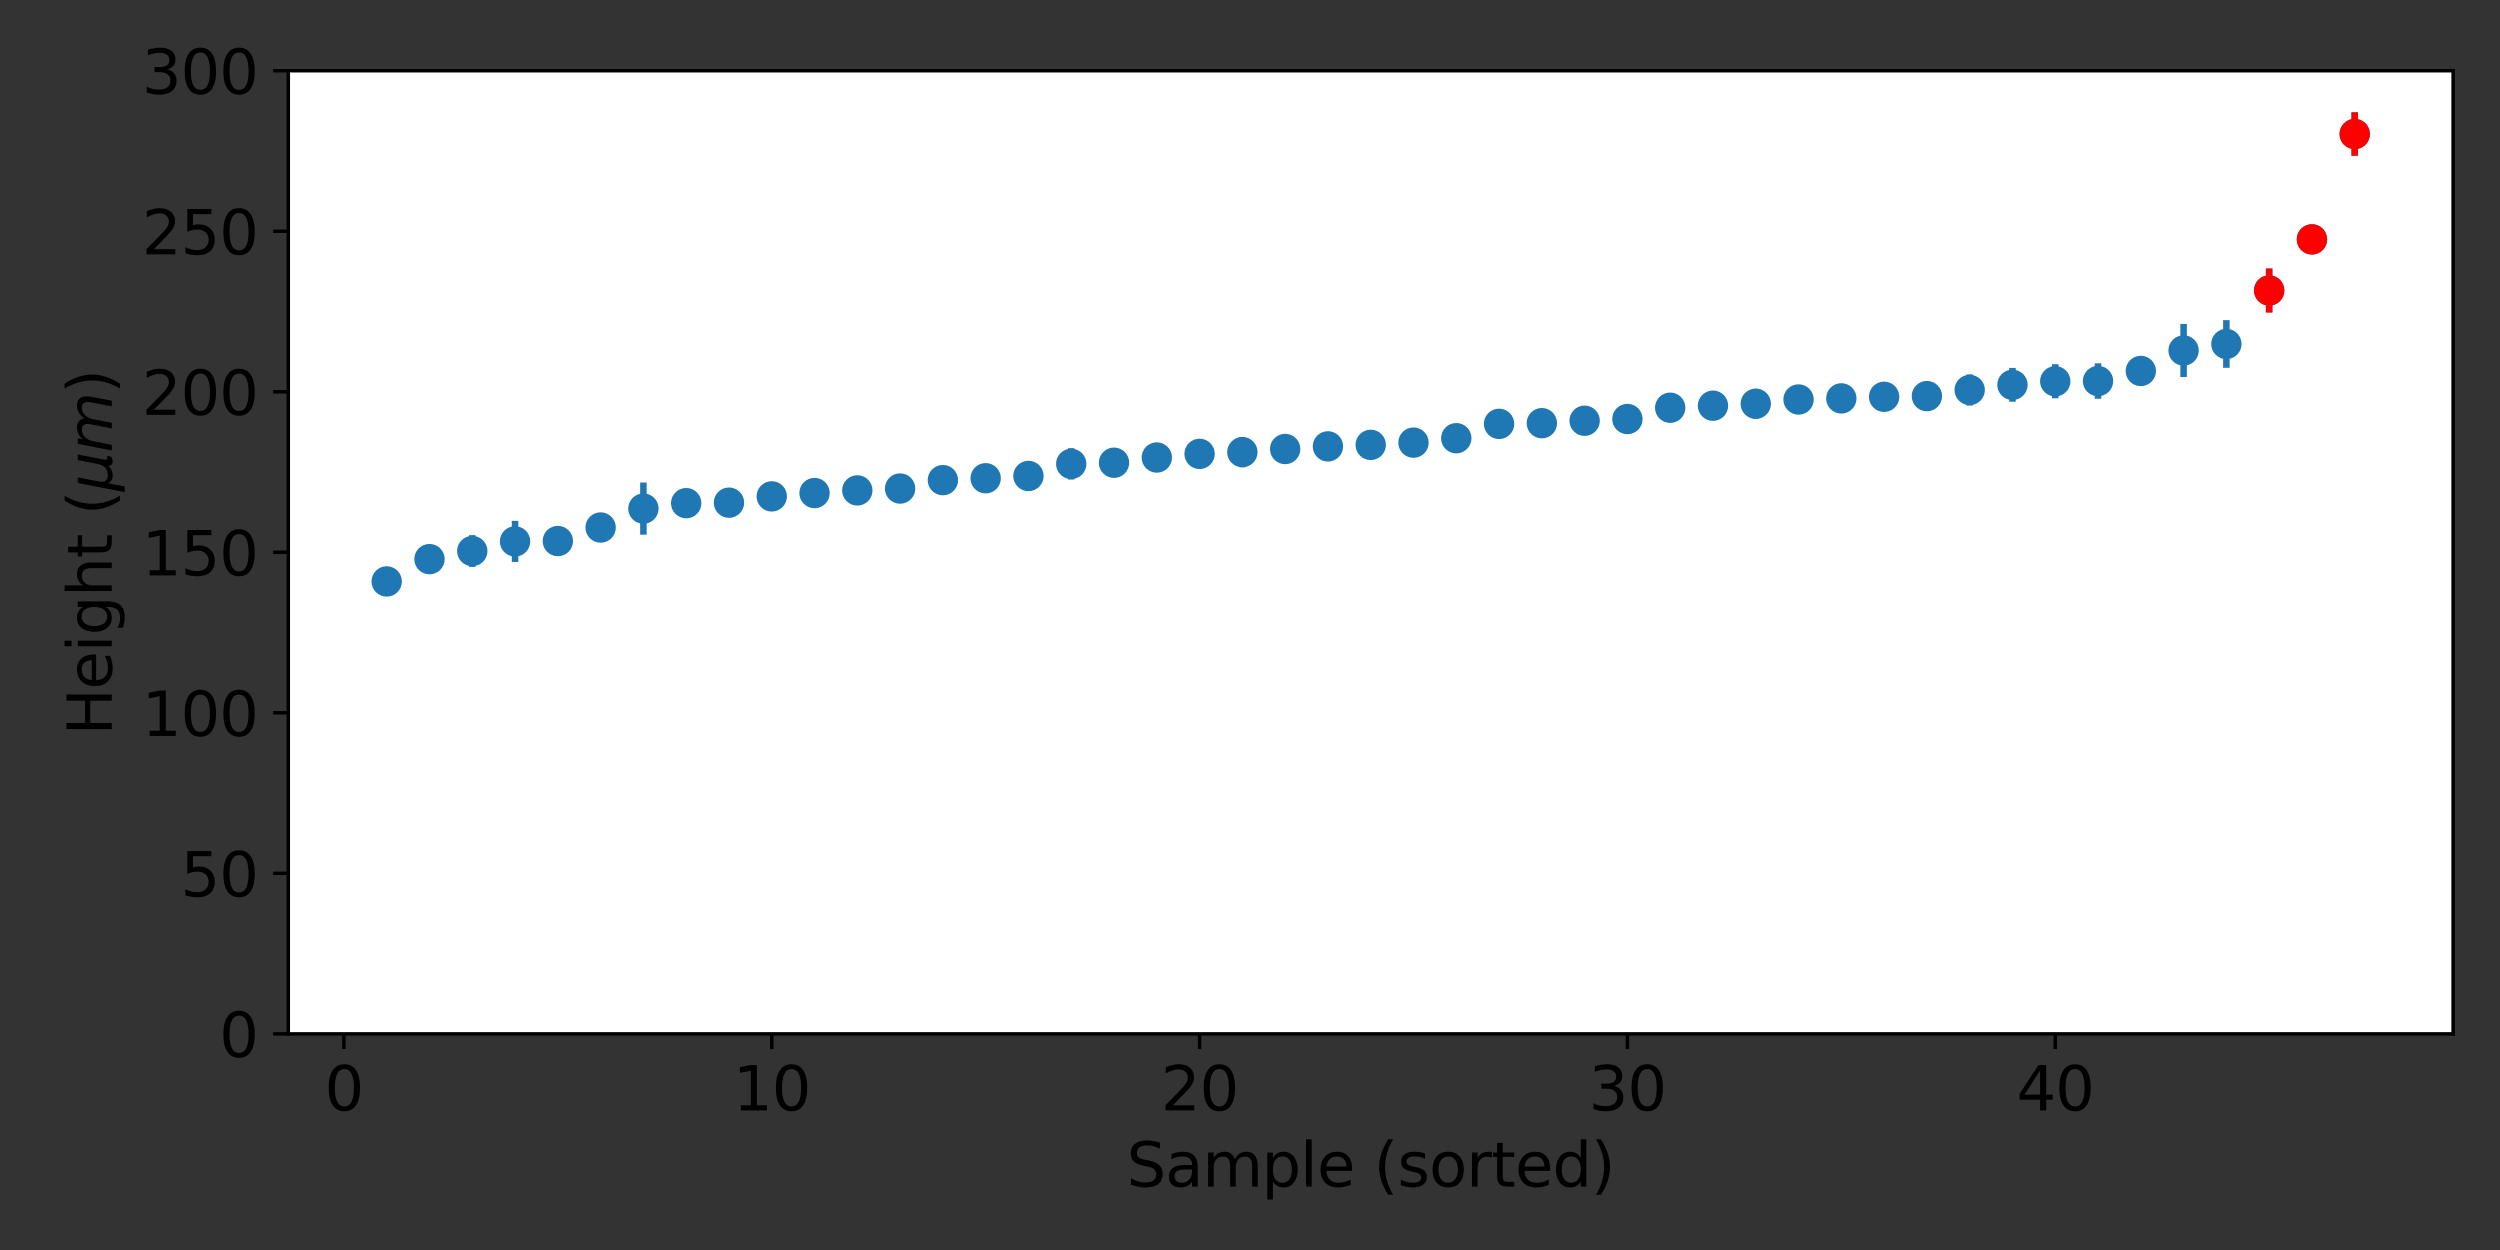 <?xml version="1.0" encoding="utf-8" standalone="no"?>
<!DOCTYPE svg PUBLIC "-//W3C//DTD SVG 1.1//EN"
  "http://www.w3.org/Graphics/SVG/1.1/DTD/svg11.dtd">
<svg xmlns:xlink="http://www.w3.org/1999/xlink" width="576pt" height="288pt" viewBox="0 0 576 288" xmlns="http://www.w3.org/2000/svg" version="1.1">
 <rect x="0" y="0" width="576" height="288" fill="#333333" stroke="none"/>
 <defs>
  <style type="text/css">*{stroke-linejoin: round; stroke-linecap: butt}</style>
 </defs>
 <g id="figure_1">
  <g id="patch_1">
   <path d="M 0 288 
L 576 288 
L 576 0 
L 0 0 
L 0 288 
z
" style="fill: none"/>
  </g>
  <g id="axes_1">
   <g id="patch_2">
    <path d="M 66.425 238.2 
L 565.2 238.2 
L 565.2 16.3 
L 66.425 16.3 
z
" style="fill: #ffffff"/>
   </g>
   <g id="matplotlib.axis_1">
    <g id="xtick_1">
     <g id="line2d_1">
      <defs>
       <path id="mcf17392892" d="M 0 0 
L 0 3.5 
" style="stroke: #000000; stroke-width: 0.8"/>
      </defs>
      <g>
       <use xlink:href="#mcf17392892" x="79.239" y="238.2" style="stroke: #000000; stroke-width: 0.8"/>
      </g>
     </g>
     <g id="text_1">
      <!-- 0 -->
      <g transform="translate(74.786 255.838)scale(0.14 -0.14)">
       <defs>
        <path id="DejaVuSans-30" d="M 2034 4250 
Q 1547 4250 1301 3770 
Q 1056 3291 1056 2328 
Q 1056 1369 1301 889 
Q 1547 409 2034 409 
Q 2525 409 2770 889 
Q 3016 1369 3016 2328 
Q 3016 3291 2770 3770 
Q 2525 4250 2034 4250 
z
M 2034 4750 
Q 2819 4750 3233 4129 
Q 3647 3509 3647 2328 
Q 3647 1150 3233 529 
Q 2819 -91 2034 -91 
Q 1250 -91 836 529 
Q 422 1150 422 2328 
Q 422 3509 836 4129 
Q 1250 4750 2034 4750 
z
" transform="scale(0.016)"/>
       </defs>
       <use xlink:href="#DejaVuSans-30"/>
      </g>
     </g>
    </g>
    <g id="xtick_2">
     <g id="line2d_2">
      <g>
       <use xlink:href="#mcf17392892" x="177.812" y="238.2" style="stroke: #000000; stroke-width: 0.8"/>
      </g>
     </g>
     <g id="text_2">
      <!-- 10 -->
      <g transform="translate(168.904 255.838)scale(0.14 -0.14)">
       <defs>
        <path id="DejaVuSans-31" d="M 794 531 
L 1825 531 
L 1825 4091 
L 703 3866 
L 703 4441 
L 1819 4666 
L 2450 4666 
L 2450 531 
L 3481 531 
L 3481 0 
L 794 0 
L 794 531 
z
" transform="scale(0.016)"/>
       </defs>
       <use xlink:href="#DejaVuSans-31"/>
       <use xlink:href="#DejaVuSans-30" x="63.623"/>
      </g>
     </g>
    </g>
    <g id="xtick_3">
     <g id="line2d_3">
      <g>
       <use xlink:href="#mcf17392892" x="276.384" y="238.2" style="stroke: #000000; stroke-width: 0.8"/>
      </g>
     </g>
     <g id="text_3">
      <!-- 20 -->
      <g transform="translate(267.476 255.838)scale(0.14 -0.14)">
       <defs>
        <path id="DejaVuSans-32" d="M 1228 531 
L 3431 531 
L 3431 0 
L 469 0 
L 469 531 
Q 828 903 1448 1529 
Q 2069 2156 2228 2338 
Q 2531 2678 2651 2914 
Q 2772 3150 2772 3378 
Q 2772 3750 2511 3984 
Q 2250 4219 1831 4219 
Q 1534 4219 1204 4116 
Q 875 4013 500 3803 
L 500 4441 
Q 881 4594 1212 4672 
Q 1544 4750 1819 4750 
Q 2544 4750 2975 4387 
Q 3406 4025 3406 3419 
Q 3406 3131 3298 2873 
Q 3191 2616 2906 2266 
Q 2828 2175 2409 1742 
Q 1991 1309 1228 531 
z
" transform="scale(0.016)"/>
       </defs>
       <use xlink:href="#DejaVuSans-32"/>
       <use xlink:href="#DejaVuSans-30" x="63.623"/>
      </g>
     </g>
    </g>
    <g id="xtick_4">
     <g id="line2d_4">
      <g>
       <use xlink:href="#mcf17392892" x="374.956" y="238.2" style="stroke: #000000; stroke-width: 0.8"/>
      </g>
     </g>
     <g id="text_4">
      <!-- 30 -->
      <g transform="translate(366.048 255.838)scale(0.14 -0.14)">
       <defs>
        <path id="DejaVuSans-33" d="M 2597 2516 
Q 3050 2419 3304 2112 
Q 3559 1806 3559 1356 
Q 3559 666 3084 287 
Q 2609 -91 1734 -91 
Q 1441 -91 1130 -33 
Q 819 25 488 141 
L 488 750 
Q 750 597 1062 519 
Q 1375 441 1716 441 
Q 2309 441 2620 675 
Q 2931 909 2931 1356 
Q 2931 1769 2642 2001 
Q 2353 2234 1838 2234 
L 1294 2234 
L 1294 2753 
L 1863 2753 
Q 2328 2753 2575 2939 
Q 2822 3125 2822 3475 
Q 2822 3834 2567 4026 
Q 2313 4219 1838 4219 
Q 1578 4219 1281 4162 
Q 984 4106 628 3988 
L 628 4550 
Q 988 4650 1302 4700 
Q 1616 4750 1894 4750 
Q 2613 4750 3031 4423 
Q 3450 4097 3450 3541 
Q 3450 3153 3228 2886 
Q 3006 2619 2597 2516 
z
" transform="scale(0.016)"/>
       </defs>
       <use xlink:href="#DejaVuSans-33"/>
       <use xlink:href="#DejaVuSans-30" x="63.623"/>
      </g>
     </g>
    </g>
    <g id="xtick_5">
     <g id="line2d_5">
      <g>
       <use xlink:href="#mcf17392892" x="473.528" y="238.2" style="stroke: #000000; stroke-width: 0.8"/>
      </g>
     </g>
     <g id="text_5">
      <!-- 40 -->
      <g transform="translate(464.62 255.838)scale(0.14 -0.14)">
       <defs>
        <path id="DejaVuSans-34" d="M 2419 4116 
L 825 1625 
L 2419 1625 
L 2419 4116 
z
M 2253 4666 
L 3047 4666 
L 3047 1625 
L 3713 1625 
L 3713 1100 
L 3047 1100 
L 3047 0 
L 2419 0 
L 2419 1100 
L 313 1100 
L 313 1709 
L 2253 4666 
z
" transform="scale(0.016)"/>
       </defs>
       <use xlink:href="#DejaVuSans-34"/>
       <use xlink:href="#DejaVuSans-30" x="63.623"/>
      </g>
     </g>
    </g>
    <g id="text_6">
     <!-- Sample (sorted) -->
     <g transform="translate(259.575 273.387)scale(0.14 -0.14)">
      <defs>
       <path id="DejaVuSans-53" d="M 3425 4513 
L 3425 3897 
Q 3066 4069 2747 4153 
Q 2428 4238 2131 4238 
Q 1616 4238 1336 4038 
Q 1056 3838 1056 3469 
Q 1056 3159 1242 3001 
Q 1428 2844 1947 2747 
L 2328 2669 
Q 3034 2534 3370 2195 
Q 3706 1856 3706 1288 
Q 3706 609 3251 259 
Q 2797 -91 1919 -91 
Q 1588 -91 1214 -16 
Q 841 59 441 206 
L 441 856 
Q 825 641 1194 531 
Q 1563 422 1919 422 
Q 2459 422 2753 634 
Q 3047 847 3047 1241 
Q 3047 1584 2836 1778 
Q 2625 1972 2144 2069 
L 1759 2144 
Q 1053 2284 737 2584 
Q 422 2884 422 3419 
Q 422 4038 858 4394 
Q 1294 4750 2059 4750 
Q 2388 4750 2728 4690 
Q 3069 4631 3425 4513 
z
" transform="scale(0.016)"/>
       <path id="DejaVuSans-61" d="M 2194 1759 
Q 1497 1759 1228 1600 
Q 959 1441 959 1056 
Q 959 750 1161 570 
Q 1363 391 1709 391 
Q 2188 391 2477 730 
Q 2766 1069 2766 1631 
L 2766 1759 
L 2194 1759 
z
M 3341 1997 
L 3341 0 
L 2766 0 
L 2766 531 
Q 2569 213 2275 61 
Q 1981 -91 1556 -91 
Q 1019 -91 701 211 
Q 384 513 384 1019 
Q 384 1609 779 1909 
Q 1175 2209 1959 2209 
L 2766 2209 
L 2766 2266 
Q 2766 2663 2505 2880 
Q 2244 3097 1772 3097 
Q 1472 3097 1187 3025 
Q 903 2953 641 2809 
L 641 3341 
Q 956 3463 1253 3523 
Q 1550 3584 1831 3584 
Q 2591 3584 2966 3190 
Q 3341 2797 3341 1997 
z
" transform="scale(0.016)"/>
       <path id="DejaVuSans-6d" d="M 3328 2828 
Q 3544 3216 3844 3400 
Q 4144 3584 4550 3584 
Q 5097 3584 5394 3201 
Q 5691 2819 5691 2113 
L 5691 0 
L 5113 0 
L 5113 2094 
Q 5113 2597 4934 2840 
Q 4756 3084 4391 3084 
Q 3944 3084 3684 2787 
Q 3425 2491 3425 1978 
L 3425 0 
L 2847 0 
L 2847 2094 
Q 2847 2600 2669 2842 
Q 2491 3084 2119 3084 
Q 1678 3084 1418 2786 
Q 1159 2488 1159 1978 
L 1159 0 
L 581 0 
L 581 3500 
L 1159 3500 
L 1159 2956 
Q 1356 3278 1631 3431 
Q 1906 3584 2284 3584 
Q 2666 3584 2933 3390 
Q 3200 3197 3328 2828 
z
" transform="scale(0.016)"/>
       <path id="DejaVuSans-70" d="M 1159 525 
L 1159 -1331 
L 581 -1331 
L 581 3500 
L 1159 3500 
L 1159 2969 
Q 1341 3281 1617 3432 
Q 1894 3584 2278 3584 
Q 2916 3584 3314 3078 
Q 3713 2572 3713 1747 
Q 3713 922 3314 415 
Q 2916 -91 2278 -91 
Q 1894 -91 1617 61 
Q 1341 213 1159 525 
z
M 3116 1747 
Q 3116 2381 2855 2742 
Q 2594 3103 2138 3103 
Q 1681 3103 1420 2742 
Q 1159 2381 1159 1747 
Q 1159 1113 1420 752 
Q 1681 391 2138 391 
Q 2594 391 2855 752 
Q 3116 1113 3116 1747 
z
" transform="scale(0.016)"/>
       <path id="DejaVuSans-6c" d="M 603 4863 
L 1178 4863 
L 1178 0 
L 603 0 
L 603 4863 
z
" transform="scale(0.016)"/>
       <path id="DejaVuSans-65" d="M 3597 1894 
L 3597 1613 
L 953 1613 
Q 991 1019 1311 708 
Q 1631 397 2203 397 
Q 2534 397 2845 478 
Q 3156 559 3463 722 
L 3463 178 
Q 3153 47 2828 -22 
Q 2503 -91 2169 -91 
Q 1331 -91 842 396 
Q 353 884 353 1716 
Q 353 2575 817 3079 
Q 1281 3584 2069 3584 
Q 2775 3584 3186 3129 
Q 3597 2675 3597 1894 
z
M 3022 2063 
Q 3016 2534 2758 2815 
Q 2500 3097 2075 3097 
Q 1594 3097 1305 2825 
Q 1016 2553 972 2059 
L 3022 2063 
z
" transform="scale(0.016)"/>
       <path id="DejaVuSans-20" transform="scale(0.016)"/>
       <path id="DejaVuSans-28" d="M 1984 4856 
Q 1566 4138 1362 3434 
Q 1159 2731 1159 2009 
Q 1159 1288 1364 580 
Q 1569 -128 1984 -844 
L 1484 -844 
Q 1016 -109 783 600 
Q 550 1309 550 2009 
Q 550 2706 781 3412 
Q 1013 4119 1484 4856 
L 1984 4856 
z
" transform="scale(0.016)"/>
       <path id="DejaVuSans-73" d="M 2834 3397 
L 2834 2853 
Q 2591 2978 2328 3040 
Q 2066 3103 1784 3103 
Q 1356 3103 1142 2972 
Q 928 2841 928 2578 
Q 928 2378 1081 2264 
Q 1234 2150 1697 2047 
L 1894 2003 
Q 2506 1872 2764 1633 
Q 3022 1394 3022 966 
Q 3022 478 2636 193 
Q 2250 -91 1575 -91 
Q 1294 -91 989 -36 
Q 684 19 347 128 
L 347 722 
Q 666 556 975 473 
Q 1284 391 1588 391 
Q 1994 391 2212 530 
Q 2431 669 2431 922 
Q 2431 1156 2273 1281 
Q 2116 1406 1581 1522 
L 1381 1569 
Q 847 1681 609 1914 
Q 372 2147 372 2553 
Q 372 3047 722 3315 
Q 1072 3584 1716 3584 
Q 2034 3584 2315 3537 
Q 2597 3491 2834 3397 
z
" transform="scale(0.016)"/>
       <path id="DejaVuSans-6f" d="M 1959 3097 
Q 1497 3097 1228 2736 
Q 959 2375 959 1747 
Q 959 1119 1226 758 
Q 1494 397 1959 397 
Q 2419 397 2687 759 
Q 2956 1122 2956 1747 
Q 2956 2369 2687 2733 
Q 2419 3097 1959 3097 
z
M 1959 3584 
Q 2709 3584 3137 3096 
Q 3566 2609 3566 1747 
Q 3566 888 3137 398 
Q 2709 -91 1959 -91 
Q 1206 -91 779 398 
Q 353 888 353 1747 
Q 353 2609 779 3096 
Q 1206 3584 1959 3584 
z
" transform="scale(0.016)"/>
       <path id="DejaVuSans-72" d="M 2631 2963 
Q 2534 3019 2420 3045 
Q 2306 3072 2169 3072 
Q 1681 3072 1420 2755 
Q 1159 2438 1159 1844 
L 1159 0 
L 581 0 
L 581 3500 
L 1159 3500 
L 1159 2956 
Q 1341 3275 1631 3429 
Q 1922 3584 2338 3584 
Q 2397 3584 2469 3576 
Q 2541 3569 2628 3553 
L 2631 2963 
z
" transform="scale(0.016)"/>
       <path id="DejaVuSans-74" d="M 1172 4494 
L 1172 3500 
L 2356 3500 
L 2356 3053 
L 1172 3053 
L 1172 1153 
Q 1172 725 1289 603 
Q 1406 481 1766 481 
L 2356 481 
L 2356 0 
L 1766 0 
Q 1100 0 847 248 
Q 594 497 594 1153 
L 594 3053 
L 172 3053 
L 172 3500 
L 594 3500 
L 594 4494 
L 1172 4494 
z
" transform="scale(0.016)"/>
       <path id="DejaVuSans-64" d="M 2906 2969 
L 2906 4863 
L 3481 4863 
L 3481 0 
L 2906 0 
L 2906 525 
Q 2725 213 2448 61 
Q 2172 -91 1784 -91 
Q 1150 -91 751 415 
Q 353 922 353 1747 
Q 353 2572 751 3078 
Q 1150 3584 1784 3584 
Q 2172 3584 2448 3432 
Q 2725 3281 2906 2969 
z
M 947 1747 
Q 947 1113 1208 752 
Q 1469 391 1925 391 
Q 2381 391 2643 752 
Q 2906 1113 2906 1747 
Q 2906 2381 2643 2742 
Q 2381 3103 1925 3103 
Q 1469 3103 1208 2742 
Q 947 2381 947 1747 
z
" transform="scale(0.016)"/>
       <path id="DejaVuSans-29" d="M 513 4856 
L 1013 4856 
Q 1481 4119 1714 3412 
Q 1947 2706 1947 2009 
Q 1947 1309 1714 600 
Q 1481 -109 1013 -844 
L 513 -844 
Q 928 -128 1133 580 
Q 1338 1288 1338 2009 
Q 1338 2731 1133 3434 
Q 928 4138 513 4856 
z
" transform="scale(0.016)"/>
      </defs>
      <use xlink:href="#DejaVuSans-53"/>
      <use xlink:href="#DejaVuSans-61" x="63.477"/>
      <use xlink:href="#DejaVuSans-6d" x="124.756"/>
      <use xlink:href="#DejaVuSans-70" x="222.168"/>
      <use xlink:href="#DejaVuSans-6c" x="285.645"/>
      <use xlink:href="#DejaVuSans-65" x="313.428"/>
      <use xlink:href="#DejaVuSans-20" x="374.951"/>
      <use xlink:href="#DejaVuSans-28" x="406.738"/>
      <use xlink:href="#DejaVuSans-73" x="445.752"/>
      <use xlink:href="#DejaVuSans-6f" x="497.852"/>
      <use xlink:href="#DejaVuSans-72" x="559.033"/>
      <use xlink:href="#DejaVuSans-74" x="600.146"/>
      <use xlink:href="#DejaVuSans-65" x="639.355"/>
      <use xlink:href="#DejaVuSans-64" x="700.879"/>
      <use xlink:href="#DejaVuSans-29" x="764.355"/>
     </g>
    </g>
   </g>
   <g id="matplotlib.axis_2">
    <g id="ytick_1">
     <g id="line2d_6">
      <defs>
       <path id="mc110a9c282" d="M 0 0 
L -3.5 0 
" style="stroke: #000000; stroke-width: 0.8"/>
      </defs>
      <g>
       <use xlink:href="#mc110a9c282" x="66.425" y="238.2" style="stroke: #000000; stroke-width: 0.8"/>
      </g>
     </g>
     <g id="text_7">
      <!-- 0 -->
      <g transform="translate(50.517 243.519)scale(0.14 -0.14)">
       <use xlink:href="#DejaVuSans-30"/>
      </g>
     </g>
    </g>
    <g id="ytick_2">
     <g id="line2d_7">
      <g>
       <use xlink:href="#mc110a9c282" x="66.425" y="201.217" style="stroke: #000000; stroke-width: 0.8"/>
      </g>
     </g>
     <g id="text_8">
      <!-- 50 -->
      <g transform="translate(41.61 206.536)scale(0.14 -0.14)">
       <defs>
        <path id="DejaVuSans-35" d="M 691 4666 
L 3169 4666 
L 3169 4134 
L 1269 4134 
L 1269 2991 
Q 1406 3038 1543 3061 
Q 1681 3084 1819 3084 
Q 2600 3084 3056 2656 
Q 3513 2228 3513 1497 
Q 3513 744 3044 326 
Q 2575 -91 1722 -91 
Q 1428 -91 1123 -41 
Q 819 9 494 109 
L 494 744 
Q 775 591 1075 516 
Q 1375 441 1709 441 
Q 2250 441 2565 725 
Q 2881 1009 2881 1497 
Q 2881 1984 2565 2268 
Q 2250 2553 1709 2553 
Q 1456 2553 1204 2497 
Q 953 2441 691 2322 
L 691 4666 
z
" transform="scale(0.016)"/>
       </defs>
       <use xlink:href="#DejaVuSans-35"/>
       <use xlink:href="#DejaVuSans-30" x="63.623"/>
      </g>
     </g>
    </g>
    <g id="ytick_3">
     <g id="line2d_8">
      <g>
       <use xlink:href="#mc110a9c282" x="66.425" y="164.233" style="stroke: #000000; stroke-width: 0.8"/>
      </g>
     </g>
     <g id="text_9">
      <!-- 100 -->
      <g transform="translate(32.703 169.552)scale(0.14 -0.14)">
       <use xlink:href="#DejaVuSans-31"/>
       <use xlink:href="#DejaVuSans-30" x="63.623"/>
       <use xlink:href="#DejaVuSans-30" x="127.246"/>
      </g>
     </g>
    </g>
    <g id="ytick_4">
     <g id="line2d_9">
      <g>
       <use xlink:href="#mc110a9c282" x="66.425" y="127.25" style="stroke: #000000; stroke-width: 0.8"/>
      </g>
     </g>
     <g id="text_10">
      <!-- 150 -->
      <g transform="translate(32.703 132.569)scale(0.14 -0.14)">
       <use xlink:href="#DejaVuSans-31"/>
       <use xlink:href="#DejaVuSans-35" x="63.623"/>
       <use xlink:href="#DejaVuSans-30" x="127.246"/>
      </g>
     </g>
    </g>
    <g id="ytick_5">
     <g id="line2d_10">
      <g>
       <use xlink:href="#mc110a9c282" x="66.425" y="90.267" style="stroke: #000000; stroke-width: 0.8"/>
      </g>
     </g>
     <g id="text_11">
      <!-- 200 -->
      <g transform="translate(32.703 95.586)scale(0.14 -0.14)">
       <use xlink:href="#DejaVuSans-32"/>
       <use xlink:href="#DejaVuSans-30" x="63.623"/>
       <use xlink:href="#DejaVuSans-30" x="127.246"/>
      </g>
     </g>
    </g>
    <g id="ytick_6">
     <g id="line2d_11">
      <g>
       <use xlink:href="#mc110a9c282" x="66.425" y="53.283" style="stroke: #000000; stroke-width: 0.8"/>
      </g>
     </g>
     <g id="text_12">
      <!-- 250 -->
      <g transform="translate(32.703 58.602)scale(0.14 -0.14)">
       <use xlink:href="#DejaVuSans-32"/>
       <use xlink:href="#DejaVuSans-35" x="63.623"/>
       <use xlink:href="#DejaVuSans-30" x="127.246"/>
      </g>
     </g>
    </g>
    <g id="ytick_7">
     <g id="line2d_12">
      <g>
       <use xlink:href="#mc110a9c282" x="66.425" y="16.3" style="stroke: #000000; stroke-width: 0.8"/>
      </g>
     </g>
     <g id="text_13">
      <!-- 300 -->
      <g transform="translate(32.703 21.619)scale(0.14 -0.14)">
       <use xlink:href="#DejaVuSans-33"/>
       <use xlink:href="#DejaVuSans-30" x="63.623"/>
       <use xlink:href="#DejaVuSans-30" x="127.246"/>
      </g>
     </g>
    </g>
    <g id="text_14">
     <!-- Height ($\mu m$) -->
     <g transform="translate(25.762 169.39)rotate(-90)scale(0.14 -0.14)">
      <defs>
       <path id="DejaVuSans-48" d="M 628 4666 
L 1259 4666 
L 1259 2753 
L 3553 2753 
L 3553 4666 
L 4184 4666 
L 4184 0 
L 3553 0 
L 3553 2222 
L 1259 2222 
L 1259 0 
L 628 0 
L 628 4666 
z
" transform="scale(0.016)"/>
       <path id="DejaVuSans-69" d="M 603 3500 
L 1178 3500 
L 1178 0 
L 603 0 
L 603 3500 
z
M 603 4863 
L 1178 4863 
L 1178 4134 
L 603 4134 
L 603 4863 
z
" transform="scale(0.016)"/>
       <path id="DejaVuSans-67" d="M 2906 1791 
Q 2906 2416 2648 2759 
Q 2391 3103 1925 3103 
Q 1463 3103 1205 2759 
Q 947 2416 947 1791 
Q 947 1169 1205 825 
Q 1463 481 1925 481 
Q 2391 481 2648 825 
Q 2906 1169 2906 1791 
z
M 3481 434 
Q 3481 -459 3084 -895 
Q 2688 -1331 1869 -1331 
Q 1566 -1331 1297 -1286 
Q 1028 -1241 775 -1147 
L 775 -588 
Q 1028 -725 1275 -790 
Q 1522 -856 1778 -856 
Q 2344 -856 2625 -561 
Q 2906 -266 2906 331 
L 2906 616 
Q 2728 306 2450 153 
Q 2172 0 1784 0 
Q 1141 0 747 490 
Q 353 981 353 1791 
Q 353 2603 747 3093 
Q 1141 3584 1784 3584 
Q 2172 3584 2450 3431 
Q 2728 3278 2906 2969 
L 2906 3500 
L 3481 3500 
L 3481 434 
z
" transform="scale(0.016)"/>
       <path id="DejaVuSans-68" d="M 3513 2113 
L 3513 0 
L 2938 0 
L 2938 2094 
Q 2938 2591 2744 2837 
Q 2550 3084 2163 3084 
Q 1697 3084 1428 2787 
Q 1159 2491 1159 1978 
L 1159 0 
L 581 0 
L 581 4863 
L 1159 4863 
L 1159 2956 
Q 1366 3272 1645 3428 
Q 1925 3584 2291 3584 
Q 2894 3584 3203 3211 
Q 3513 2838 3513 2113 
z
" transform="scale(0.016)"/>
       <path id="DejaVuSans-Oblique-3bc" d="M -84 -1331 
L 856 3500 
L 1434 3500 
L 1009 1322 
Q 997 1256 987 1175 
Q 978 1094 978 1013 
Q 978 722 1161 565 
Q 1344 409 1684 409 
Q 2147 409 2431 671 
Q 2716 934 2816 1459 
L 3213 3500 
L 3788 3500 
L 3266 809 
Q 3253 750 3248 706 
Q 3244 663 3244 628 
Q 3244 531 3283 486 
Q 3322 441 3406 441 
Q 3438 441 3492 456 
Q 3547 472 3647 513 
L 3559 50 
Q 3422 -19 3297 -55 
Q 3172 -91 3053 -91 
Q 2847 -91 2730 40 
Q 2613 172 2613 403 
Q 2438 153 2195 31 
Q 1953 -91 1625 -91 
Q 1334 -91 1117 43 
Q 900 178 831 397 
L 494 -1331 
L -84 -1331 
z
" transform="scale(0.016)"/>
       <path id="DejaVuSans-Oblique-6d" d="M 5747 2113 
L 5338 0 
L 4763 0 
L 5166 2094 
Q 5191 2228 5203 2325 
Q 5216 2422 5216 2491 
Q 5216 2772 5059 2928 
Q 4903 3084 4622 3084 
Q 4203 3084 3875 2770 
Q 3547 2456 3450 1953 
L 3066 0 
L 2491 0 
L 2900 2094 
Q 2925 2209 2937 2307 
Q 2950 2406 2950 2484 
Q 2950 2769 2794 2926 
Q 2638 3084 2363 3084 
Q 1938 3084 1609 2770 
Q 1281 2456 1184 1953 
L 800 0 
L 225 0 
L 909 3500 
L 1484 3500 
L 1375 2956 
Q 1609 3263 1923 3423 
Q 2238 3584 2597 3584 
Q 2978 3584 3223 3384 
Q 3469 3184 3519 2828 
Q 3781 3197 4126 3390 
Q 4472 3584 4856 3584 
Q 5306 3584 5551 3325 
Q 5797 3066 5797 2591 
Q 5797 2488 5784 2364 
Q 5772 2241 5747 2113 
z
" transform="scale(0.016)"/>
      </defs>
      <use xlink:href="#DejaVuSans-48" transform="translate(0 0.016)"/>
      <use xlink:href="#DejaVuSans-65" transform="translate(75.195 0.016)"/>
      <use xlink:href="#DejaVuSans-69" transform="translate(136.719 0.016)"/>
      <use xlink:href="#DejaVuSans-67" transform="translate(164.502 0.016)"/>
      <use xlink:href="#DejaVuSans-68" transform="translate(227.979 0.016)"/>
      <use xlink:href="#DejaVuSans-74" transform="translate(291.357 0.016)"/>
      <use xlink:href="#DejaVuSans-20" transform="translate(330.566 0.016)"/>
      <use xlink:href="#DejaVuSans-28" transform="translate(362.354 0.016)"/>
      <use xlink:href="#DejaVuSans-Oblique-3bc" transform="translate(401.367 0.016)"/>
      <use xlink:href="#DejaVuSans-Oblique-6d" transform="translate(464.99 0.016)"/>
      <use xlink:href="#DejaVuSans-29" transform="translate(562.402 0.016)"/>
     </g>
    </g>
   </g>
   <g id="LineCollection_1">
    <path d="M 89.097 135.894 
L 89.097 132.036 
" clip-path="url(#pd20e22325d)" style="fill: none; stroke: #1f77b4; stroke-width: 1.5"/>
    <path d="M 98.954 129.902 
L 98.954 127.747 
" clip-path="url(#pd20e22325d)" style="fill: none; stroke: #1f77b4; stroke-width: 1.5"/>
    <path d="M 108.811 130.619 
L 108.811 123.296 
" clip-path="url(#pd20e22325d)" style="fill: none; stroke: #1f77b4; stroke-width: 1.5"/>
    <path d="M 118.668 129.475 
L 118.668 120.01 
" clip-path="url(#pd20e22325d)" style="fill: none; stroke: #1f77b4; stroke-width: 1.5"/>
    <path d="M 128.525 126.383 
L 128.525 122.931 
" clip-path="url(#pd20e22325d)" style="fill: none; stroke: #1f77b4; stroke-width: 1.5"/>
    <path d="M 138.383 123.271 
L 138.383 119.811 
" clip-path="url(#pd20e22325d)" style="fill: none; stroke: #1f77b4; stroke-width: 1.5"/>
    <path d="M 148.24 123.183 
L 148.24 111.175 
" clip-path="url(#pd20e22325d)" style="fill: none; stroke: #1f77b4; stroke-width: 1.5"/>
    <path d="M 158.097 117.812 
L 158.097 114.041 
" clip-path="url(#pd20e22325d)" style="fill: none; stroke: #1f77b4; stroke-width: 1.5"/>
    <path d="M 167.954 116.834 
L 167.954 114.796 
" clip-path="url(#pd20e22325d)" style="fill: none; stroke: #1f77b4; stroke-width: 1.5"/>
    <path d="M 177.812 115.36 
L 177.812 113.373 
" clip-path="url(#pd20e22325d)" style="fill: none; stroke: #1f77b4; stroke-width: 1.5"/>
    <path d="M 187.669 116.025 
L 187.669 111.172 
" clip-path="url(#pd20e22325d)" style="fill: none; stroke: #1f77b4; stroke-width: 1.5"/>
    <path d="M 197.526 114.984 
L 197.526 110.993 
" clip-path="url(#pd20e22325d)" style="fill: none; stroke: #1f77b4; stroke-width: 1.5"/>
    <path d="M 207.383 113.583 
L 207.383 111.537 
" clip-path="url(#pd20e22325d)" style="fill: none; stroke: #1f77b4; stroke-width: 1.5"/>
    <path d="M 217.24 113.133 
L 217.24 108.108 
" clip-path="url(#pd20e22325d)" style="fill: none; stroke: #1f77b4; stroke-width: 1.5"/>
    <path d="M 227.098 111.547 
L 227.098 108.827 
" clip-path="url(#pd20e22325d)" style="fill: none; stroke: #1f77b4; stroke-width: 1.5"/>
    <path d="M 236.955 113.066 
L 236.955 106.256 
" clip-path="url(#pd20e22325d)" style="fill: none; stroke: #1f77b4; stroke-width: 1.5"/>
    <path d="M 246.812 110.489 
L 246.812 103.266 
" clip-path="url(#pd20e22325d)" style="fill: none; stroke: #1f77b4; stroke-width: 1.5"/>
    <path d="M 256.669 109.39 
L 256.669 103.834 
" clip-path="url(#pd20e22325d)" style="fill: none; stroke: #1f77b4; stroke-width: 1.5"/>
    <path d="M 266.526 107.767 
L 266.526 103.054 
" clip-path="url(#pd20e22325d)" style="fill: none; stroke: #1f77b4; stroke-width: 1.5"/>
    <path d="M 276.384 107.543 
L 276.384 101.603 
" clip-path="url(#pd20e22325d)" style="fill: none; stroke: #1f77b4; stroke-width: 1.5"/>
    <path d="M 286.241 107.637 
L 286.241 100.71 
" clip-path="url(#pd20e22325d)" style="fill: none; stroke: #1f77b4; stroke-width: 1.5"/>
    <path d="M 296.098 106.678 
L 296.098 100.222 
" clip-path="url(#pd20e22325d)" style="fill: none; stroke: #1f77b4; stroke-width: 1.5"/>
    <path d="M 305.955 105.365 
L 305.955 100.329 
" clip-path="url(#pd20e22325d)" style="fill: none; stroke: #1f77b4; stroke-width: 1.5"/>
    <path d="M 315.812 105.138 
L 315.812 99.861 
" clip-path="url(#pd20e22325d)" style="fill: none; stroke: #1f77b4; stroke-width: 1.5"/>
    <path d="M 325.67 103.155 
L 325.67 100.809 
" clip-path="url(#pd20e22325d)" style="fill: none; stroke: #1f77b4; stroke-width: 1.5"/>
    <path d="M 335.527 103.916 
L 335.527 98.009 
" clip-path="url(#pd20e22325d)" style="fill: none; stroke: #1f77b4; stroke-width: 1.5"/>
    <path d="M 345.384 98.707 
L 345.384 96.605 
" clip-path="url(#pd20e22325d)" style="fill: none; stroke: #1f77b4; stroke-width: 1.5"/>
    <path d="M 355.241 99.194 
L 355.241 95.806 
" clip-path="url(#pd20e22325d)" style="fill: none; stroke: #1f77b4; stroke-width: 1.5"/>
    <path d="M 365.099 98.616 
L 365.099 95.263 
" clip-path="url(#pd20e22325d)" style="fill: none; stroke: #1f77b4; stroke-width: 1.5"/>
    <path d="M 374.956 97.787 
L 374.956 95.303 
" clip-path="url(#pd20e22325d)" style="fill: none; stroke: #1f77b4; stroke-width: 1.5"/>
    <path d="M 384.813 95.547 
L 384.813 92.335 
" clip-path="url(#pd20e22325d)" style="fill: none; stroke: #1f77b4; stroke-width: 1.5"/>
    <path d="M 394.67 96.416 
L 394.67 90.526 
" clip-path="url(#pd20e22325d)" style="fill: none; stroke: #1f77b4; stroke-width: 1.5"/>
    <path d="M 404.527 96.438 
L 404.527 89.607 
" clip-path="url(#pd20e22325d)" style="fill: none; stroke: #1f77b4; stroke-width: 1.5"/>
    <path d="M 414.385 94.08 
L 414.385 90 
" clip-path="url(#pd20e22325d)" style="fill: none; stroke: #1f77b4; stroke-width: 1.5"/>
    <path d="M 424.242 93.049 
L 424.242 90.525 
" clip-path="url(#pd20e22325d)" style="fill: none; stroke: #1f77b4; stroke-width: 1.5"/>
    <path d="M 434.099 93.243 
L 434.099 89.597 
" clip-path="url(#pd20e22325d)" style="fill: none; stroke: #1f77b4; stroke-width: 1.5"/>
    <path d="M 443.956 92.735 
L 443.956 89.795 
" clip-path="url(#pd20e22325d)" style="fill: none; stroke: #1f77b4; stroke-width: 1.5"/>
    <path d="M 453.813 93.432 
L 453.813 86.259 
" clip-path="url(#pd20e22325d)" style="fill: none; stroke: #1f77b4; stroke-width: 1.5"/>
    <path d="M 463.671 92.558 
L 463.671 84.776 
" clip-path="url(#pd20e22325d)" style="fill: none; stroke: #1f77b4; stroke-width: 1.5"/>
    <path d="M 473.528 91.776 
L 473.528 83.916 
" clip-path="url(#pd20e22325d)" style="fill: none; stroke: #1f77b4; stroke-width: 1.5"/>
    <path d="M 483.385 91.875 
L 483.385 83.716 
" clip-path="url(#pd20e22325d)" style="fill: none; stroke: #1f77b4; stroke-width: 1.5"/>
    <path d="M 493.242 88.618 
L 493.242 82.323 
" clip-path="url(#pd20e22325d)" style="fill: none; stroke: #1f77b4; stroke-width: 1.5"/>
    <path d="M 503.1 86.864 
L 503.1 74.639 
" clip-path="url(#pd20e22325d)" style="fill: none; stroke: #1f77b4; stroke-width: 1.5"/>
    <path d="M 512.957 84.744 
L 512.957 73.765 
" clip-path="url(#pd20e22325d)" style="fill: none; stroke: #1f77b4; stroke-width: 1.5"/>
    <path d="M 522.814 71.986 
L 522.814 61.864 
" clip-path="url(#pd20e22325d)" style="fill: none; stroke: #1f77b4; stroke-width: 1.5"/>
    <path d="M 532.671 57.49 
L 532.671 52.816 
" clip-path="url(#pd20e22325d)" style="fill: none; stroke: #1f77b4; stroke-width: 1.5"/>
    <path d="M 542.528 35.874 
L 542.528 25.883 
" clip-path="url(#pd20e22325d)" style="fill: none; stroke: #1f77b4; stroke-width: 1.5"/>
   </g>
   <g id="LineCollection_2">
    <path d="M 522.814 71.986 
L 522.814 61.864 
" clip-path="url(#pd20e22325d)" style="fill: none; stroke: #ff0000; stroke-width: 1.5"/>
    <path d="M 532.671 57.49 
L 532.671 52.816 
" clip-path="url(#pd20e22325d)" style="fill: none; stroke: #ff0000; stroke-width: 1.5"/>
    <path d="M 542.528 35.874 
L 542.528 25.883 
" clip-path="url(#pd20e22325d)" style="fill: none; stroke: #ff0000; stroke-width: 1.5"/>
   </g>
   <g id="line2d_13">
    <defs>
     <path id="mdc2e098be1" d="M 0 3 
C 0.796 3 1.559 2.684 2.121 2.121 
C 2.684 1.559 3 0.796 3 0 
C 3 -0.796 2.684 -1.559 2.121 -2.121 
C 1.559 -2.684 0.796 -3 0 -3 
C -0.796 -3 -1.559 -2.684 -2.121 -2.121 
C -2.684 -1.559 -3 -0.796 -3 0 
C -3 0.796 -2.684 1.559 -2.121 2.121 
C -1.559 2.684 -0.796 3 0 3 
z
" style="stroke: #1f77b4"/>
    </defs>
    <g clip-path="url(#pd20e22325d)">
     <use xlink:href="#mdc2e098be1" x="89.097" y="133.965" style="fill: #1f77b4; stroke: #1f77b4"/>
     <use xlink:href="#mdc2e098be1" x="98.954" y="128.825" style="fill: #1f77b4; stroke: #1f77b4"/>
     <use xlink:href="#mdc2e098be1" x="108.811" y="126.958" style="fill: #1f77b4; stroke: #1f77b4"/>
     <use xlink:href="#mdc2e098be1" x="118.668" y="124.742" style="fill: #1f77b4; stroke: #1f77b4"/>
     <use xlink:href="#mdc2e098be1" x="128.525" y="124.657" style="fill: #1f77b4; stroke: #1f77b4"/>
     <use xlink:href="#mdc2e098be1" x="138.383" y="121.541" style="fill: #1f77b4; stroke: #1f77b4"/>
     <use xlink:href="#mdc2e098be1" x="148.24" y="117.179" style="fill: #1f77b4; stroke: #1f77b4"/>
     <use xlink:href="#mdc2e098be1" x="158.097" y="115.927" style="fill: #1f77b4; stroke: #1f77b4"/>
     <use xlink:href="#mdc2e098be1" x="167.954" y="115.815" style="fill: #1f77b4; stroke: #1f77b4"/>
     <use xlink:href="#mdc2e098be1" x="177.812" y="114.367" style="fill: #1f77b4; stroke: #1f77b4"/>
     <use xlink:href="#mdc2e098be1" x="187.669" y="113.599" style="fill: #1f77b4; stroke: #1f77b4"/>
     <use xlink:href="#mdc2e098be1" x="197.526" y="112.989" style="fill: #1f77b4; stroke: #1f77b4"/>
     <use xlink:href="#mdc2e098be1" x="207.383" y="112.56" style="fill: #1f77b4; stroke: #1f77b4"/>
     <use xlink:href="#mdc2e098be1" x="217.24" y="110.621" style="fill: #1f77b4; stroke: #1f77b4"/>
     <use xlink:href="#mdc2e098be1" x="227.098" y="110.187" style="fill: #1f77b4; stroke: #1f77b4"/>
     <use xlink:href="#mdc2e098be1" x="236.955" y="109.661" style="fill: #1f77b4; stroke: #1f77b4"/>
     <use xlink:href="#mdc2e098be1" x="246.812" y="106.877" style="fill: #1f77b4; stroke: #1f77b4"/>
     <use xlink:href="#mdc2e098be1" x="256.669" y="106.612" style="fill: #1f77b4; stroke: #1f77b4"/>
     <use xlink:href="#mdc2e098be1" x="266.526" y="105.41" style="fill: #1f77b4; stroke: #1f77b4"/>
     <use xlink:href="#mdc2e098be1" x="276.384" y="104.573" style="fill: #1f77b4; stroke: #1f77b4"/>
     <use xlink:href="#mdc2e098be1" x="286.241" y="104.173" style="fill: #1f77b4; stroke: #1f77b4"/>
     <use xlink:href="#mdc2e098be1" x="296.098" y="103.45" style="fill: #1f77b4; stroke: #1f77b4"/>
     <use xlink:href="#mdc2e098be1" x="305.955" y="102.847" style="fill: #1f77b4; stroke: #1f77b4"/>
     <use xlink:href="#mdc2e098be1" x="315.812" y="102.499" style="fill: #1f77b4; stroke: #1f77b4"/>
     <use xlink:href="#mdc2e098be1" x="325.67" y="101.982" style="fill: #1f77b4; stroke: #1f77b4"/>
     <use xlink:href="#mdc2e098be1" x="335.527" y="100.962" style="fill: #1f77b4; stroke: #1f77b4"/>
     <use xlink:href="#mdc2e098be1" x="345.384" y="97.656" style="fill: #1f77b4; stroke: #1f77b4"/>
     <use xlink:href="#mdc2e098be1" x="355.241" y="97.5" style="fill: #1f77b4; stroke: #1f77b4"/>
     <use xlink:href="#mdc2e098be1" x="365.099" y="96.939" style="fill: #1f77b4; stroke: #1f77b4"/>
     <use xlink:href="#mdc2e098be1" x="374.956" y="96.545" style="fill: #1f77b4; stroke: #1f77b4"/>
     <use xlink:href="#mdc2e098be1" x="384.813" y="93.941" style="fill: #1f77b4; stroke: #1f77b4"/>
     <use xlink:href="#mdc2e098be1" x="394.67" y="93.471" style="fill: #1f77b4; stroke: #1f77b4"/>
     <use xlink:href="#mdc2e098be1" x="404.527" y="93.022" style="fill: #1f77b4; stroke: #1f77b4"/>
     <use xlink:href="#mdc2e098be1" x="414.385" y="92.04" style="fill: #1f77b4; stroke: #1f77b4"/>
     <use xlink:href="#mdc2e098be1" x="424.242" y="91.787" style="fill: #1f77b4; stroke: #1f77b4"/>
     <use xlink:href="#mdc2e098be1" x="434.099" y="91.42" style="fill: #1f77b4; stroke: #1f77b4"/>
     <use xlink:href="#mdc2e098be1" x="443.956" y="91.265" style="fill: #1f77b4; stroke: #1f77b4"/>
     <use xlink:href="#mdc2e098be1" x="453.813" y="89.846" style="fill: #1f77b4; stroke: #1f77b4"/>
     <use xlink:href="#mdc2e098be1" x="463.671" y="88.667" style="fill: #1f77b4; stroke: #1f77b4"/>
     <use xlink:href="#mdc2e098be1" x="473.528" y="87.846" style="fill: #1f77b4; stroke: #1f77b4"/>
     <use xlink:href="#mdc2e098be1" x="483.385" y="87.796" style="fill: #1f77b4; stroke: #1f77b4"/>
     <use xlink:href="#mdc2e098be1" x="493.242" y="85.47" style="fill: #1f77b4; stroke: #1f77b4"/>
     <use xlink:href="#mdc2e098be1" x="503.1" y="80.751" style="fill: #1f77b4; stroke: #1f77b4"/>
     <use xlink:href="#mdc2e098be1" x="512.957" y="79.255" style="fill: #1f77b4; stroke: #1f77b4"/>
     <use xlink:href="#mdc2e098be1" x="522.814" y="66.925" style="fill: #1f77b4; stroke: #1f77b4"/>
     <use xlink:href="#mdc2e098be1" x="532.671" y="55.153" style="fill: #1f77b4; stroke: #1f77b4"/>
     <use xlink:href="#mdc2e098be1" x="542.528" y="30.878" style="fill: #1f77b4; stroke: #1f77b4"/>
    </g>
   </g>
   <g id="line2d_14">
    <defs>
     <path id="m1eebbe5513" d="M 0 3 
C 0.796 3 1.559 2.684 2.121 2.121 
C 2.684 1.559 3 0.796 3 0 
C 3 -0.796 2.684 -1.559 2.121 -2.121 
C 1.559 -2.684 0.796 -3 0 -3 
C -0.796 -3 -1.559 -2.684 -2.121 -2.121 
C -2.684 -1.559 -3 -0.796 -3 0 
C -3 0.796 -2.684 1.559 -2.121 2.121 
C -1.559 2.684 -0.796 3 0 3 
z
" style="stroke: #ff0000"/>
    </defs>
    <g clip-path="url(#pd20e22325d)">
     <use xlink:href="#m1eebbe5513" x="522.814" y="66.925" style="fill: #ff0000; stroke: #ff0000"/>
     <use xlink:href="#m1eebbe5513" x="532.671" y="55.153" style="fill: #ff0000; stroke: #ff0000"/>
     <use xlink:href="#m1eebbe5513" x="542.528" y="30.878" style="fill: #ff0000; stroke: #ff0000"/>
    </g>
   </g>
   <g id="patch_3">
    <path d="M 66.425 238.2 
L 66.425 16.3 
" style="fill: none; stroke: #000000; stroke-width: 0.8; stroke-linejoin: miter; stroke-linecap: square"/>
   </g>
   <g id="patch_4">
    <path d="M 565.2 238.2 
L 565.2 16.3 
" style="fill: none; stroke: #000000; stroke-width: 0.8; stroke-linejoin: miter; stroke-linecap: square"/>
   </g>
   <g id="patch_5">
    <path d="M 66.425 238.2 
L 565.2 238.2 
" style="fill: none; stroke: #000000; stroke-width: 0.8; stroke-linejoin: miter; stroke-linecap: square"/>
   </g>
   <g id="patch_6">
    <path d="M 66.425 16.3 
L 565.2 16.3 
" style="fill: none; stroke: #000000; stroke-width: 0.8; stroke-linejoin: miter; stroke-linecap: square"/>
   </g>
  </g>
 </g>
 <defs>
  <clipPath id="pd20e22325d">
   <rect x="66.425" y="16.3" width="498.775" height="221.9"/>
  </clipPath>
 </defs>
</svg>
